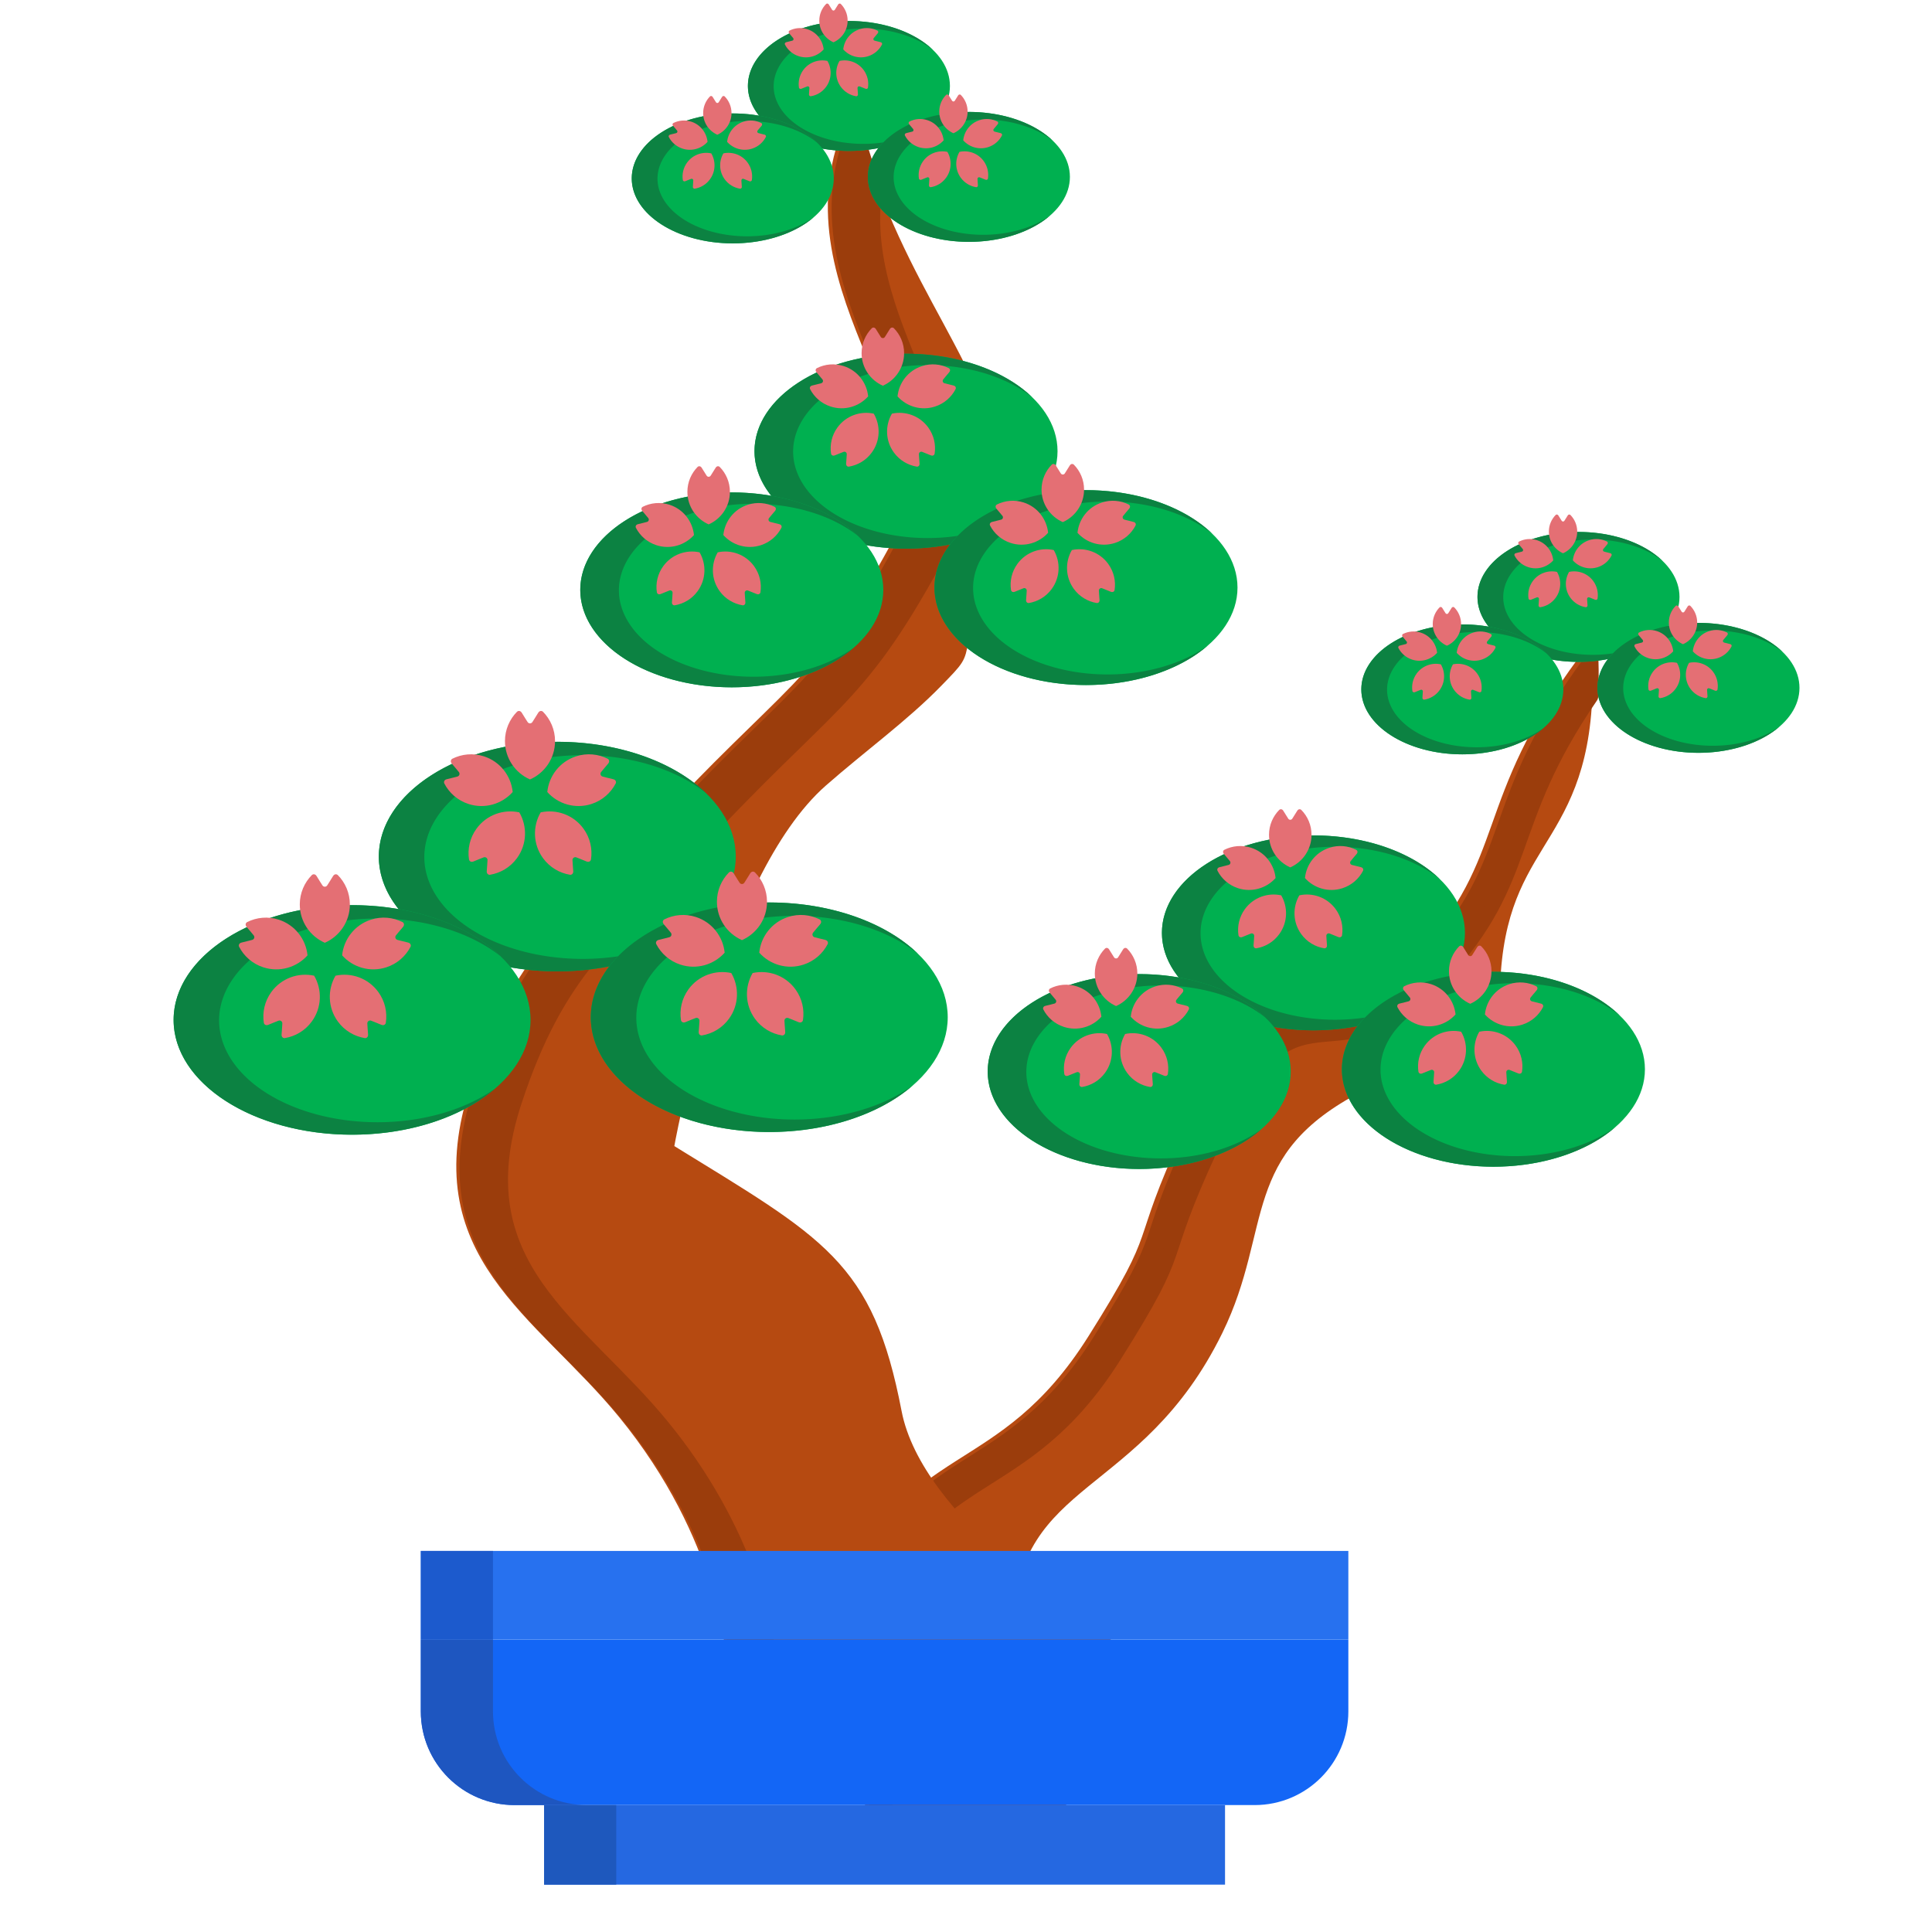 <?xml version="1.0" encoding="UTF-8" standalone="no"?>
<!-- Created with Inkscape (http://www.inkscape.org/) -->

<svg
   width="500"
   height="500"
   viewBox="0 0 132.292 132.292"
   version="1.1"
   id="svg2515"
   inkscape:version="1.1.2 (b8e25be833, 2022-02-05)"
   sodipodi:docname="bonsai02s05blooming.svg"
   inkscape:export-filename="C:\Users\Lenovo\Desktop\Coding\Media files\Bonsais\bonsai02.png"
   inkscape:export-xdpi="96"
   inkscape:export-ydpi="96"
   xmlns:inkscape="http://www.inkscape.org/namespaces/inkscape"
   xmlns:sodipodi="http://sodipodi.sourceforge.net/DTD/sodipodi-0.dtd"
   xmlns="http://www.w3.org/2000/svg"
   xmlns:svg="http://www.w3.org/2000/svg">
  <sodipodi:namedview
     id="namedview2517"
     pagecolor="#ffffff"
     bordercolor="#666666"
     borderopacity="1.0"
     inkscape:pageshadow="2"
     inkscape:pageopacity="0.0"
     inkscape:pagecheckerboard="0"
     inkscape:document-units="mm"
     showgrid="false"
     units="px"
     inkscape:zoom="1.4142136"
     inkscape:cx="202.58609"
     inkscape:cy="249.25513"
     inkscape:window-width="1920"
     inkscape:window-height="1001"
     inkscape:window-x="-9"
     inkscape:window-y="-9"
     inkscape:window-maximized="1"
     inkscape:current-layer="g51917" />
  <defs
     id="defs2512">
    <marker
       style="overflow:visible"
       id="Arrow1Sstart"
       refX="0.0"
       refY="0.0"
       orient="auto"
       inkscape:stockid="Arrow1Sstart"
       inkscape:isstock="true">
      <path
         transform="scale(0.2) translate(6,0)"
         style="fill-rule:evenodd;fill:context-stroke;stroke:context-stroke;stroke-width:1.0pt"
         d="M 0.0,0.0 L 5.0,-5.0 L -12.5,0.0 L 5.0,5.0 L 0.0,0.0 z "
         id="path24092" />
    </marker>
    <marker
       style="overflow:visible"
       id="Arrow1Mstart"
       refX="0.0"
       refY="0.0"
       orient="auto"
       inkscape:stockid="Arrow1Mstart"
       inkscape:isstock="true">
      <path
         transform="scale(0.4) translate(10,0)"
         style="fill-rule:evenodd;fill:context-stroke;stroke:context-stroke;stroke-width:1.0pt"
         d="M 0.0,0.0 L 5.0,-5.0 L -12.5,0.0 L 5.0,5.0 L 0.0,0.0 z "
         id="path24086" />
    </marker>
    <marker
       style="overflow:visible"
       id="Arrow1Lstart"
       refX="0.0"
       refY="0.0"
       orient="auto"
       inkscape:stockid="Arrow1Lstart"
       inkscape:isstock="true">
      <path
         transform="scale(0.8) translate(12.5,0)"
         style="fill-rule:evenodd;fill:context-stroke;stroke:context-stroke;stroke-width:1.0pt"
         d="M 0.0,0.0 L 5.0,-5.0 L -12.5,0.0 L 5.0,5.0 L 0.0,0.0 z "
         id="path24080" />
    </marker>
    <marker
       style="overflow:visible;"
       id="Arrow1Lend"
       refX="0.0"
       refY="0.0"
       orient="auto"
       inkscape:stockid="Arrow1Lend"
       inkscape:isstock="true">
      <path
         transform="scale(0.8) rotate(180) translate(12.5,0)"
         style="fill-rule:evenodd;fill:context-stroke;stroke:context-stroke;stroke-width:1.0pt;"
         d="M 0.0,0.0 L 5.0,-5.0 L -12.5,0.0 L 5.0,5.0 L 0.0,0.0 z "
         id="path24083" />
    </marker>
  </defs>
  <g
     inkscape:label="Double Trunk"
     inkscape:groupmode="layer"
     id="g51917"
     style="display:inline">
    <g
       id="g51833"
       transform="translate(157.391,29.86)"
       style="display:inline">
      <g
         id="g51831"
         transform="translate(-5.292)">
        <g
           id="g51823"
           transform="rotate(-13.017,48.811,639.3)">
          <path
             style="display:inline;fill:#b64a11;fill-opacity:1;stroke:#b64a11;stroke-width:1;stroke-linecap:round;stroke-linejoin:round;stroke-miterlimit:4;stroke-dasharray:none;stroke-opacity:1"
             d="m 35.87,79.809 c 0,0 -5.935,-10.285 -0.368,-17.935 6.814,-9.363 12.17,-5.093 20.636,-13.495 6.786,-6.735 3.857,-4.941 9.614,-12.344 8.902,-11.447 8.659,-1.551 18.064,-7.957 7.914,-5.391 6.163,-9.447 15.526,-17.437 -2.406,12.08 -8,9.917 -10.902,19.309 -10.998,6.256 -2.636,3.405 -10.733,5.462 -9.484,2.41 -8.368,8.047 -13.316,14.13 -7.814,9.607 -15.695,6.41 -18.541,16.264 -2.153,7.456 1.039,14.511 2.529,17.312 1.49,2.801 -12.508,-3.307 -12.508,-3.307 z"
             id="path51819"
             sodipodi:nodetypes="cssssccssssc" />
          <path
             id="path51821"
             style="display:inline;fill:#9b3d0c;fill-opacity:1;stroke:#9b3d0c;stroke-width:3.78;stroke-linecap:round;stroke-linejoin:round;stroke-miterlimit:4;stroke-dasharray:none;stroke-opacity:1"
             d="m 970.33,153.07 c -35.388,30.199 -28.773,45.531 -58.684,65.906 -35.545,24.213 -34.627,-13.19 -68.271,30.074 -21.758,27.979 -10.686,21.201 -36.336,46.656 -31.996,31.753 -52.239,15.616 -77.992,51.004 -21.041,28.913 1.389,67.785 1.389,67.785 0,0 0.54,0.232 0.686,0.295 -5.056,-10.828 -16.104,-40.35 0.76,-63.523 25.753,-35.388 45.998,-19.251 77.994,-51.004 25.65,-25.455 14.578,-18.677 36.336,-46.656 33.644,-43.264 32.727,-5.862 68.271,-30.074 28.419,-19.359 23.89,-34.176 53.719,-61.508 0.763,-2.744 1.48,-5.699 2.129,-8.955 z"
             transform="matrix(0.265,0,0,0.265,-157.391,-29.86)" />
        </g>
        <g
           id="g51829"
           transform="translate(-103.452,-31.75)">
          <path
             style="display:inline;fill:#b64a11;fill-opacity:1;stroke:#b64a11;stroke-width:1;stroke-linecap:round;stroke-linejoin:round;stroke-miterlimit:4;stroke-dasharray:none;stroke-opacity:1"
             d="m 1.543,115.205 c 0,0 -0.444,-8.093 -7.413,-16.606 -5.77,-7.049 -13.809,-10.891 -10.081,-22.221 2.988,-9.082 6.581,-11.287 11.788,-16.944 C 5.658,48.765 7.304,49.408 12.775,39.43 17.378,31.034 4.908,22.011 9.622,10.64 12.964,22.496 18.448,26.548 20.128,36.234 15.444,48.503 18.442,45.424 15.444,48.503 c -2.295,2.358 -5.141,4.406 -7.864,6.795 -7.356,6.453 -10.607,25.314 -10.607,25.314 10.538,6.504 13.686,7.919 15.624,17.99 1.467,7.621 12.857,14.782 15.456,16.602 2.599,1.819 -26.511,0 -26.511,0 z"
             id="path51825"
             sodipodi:nodetypes="cssssccsssssc" />
          <path
             id="path51827"
             style="display:inline;fill:#9b3d0c;fill-opacity:1;stroke:#9b3d0c;stroke-width:3.78;stroke-linecap:round;stroke-linejoin:round;stroke-miterlimit:4;stroke-dasharray:none;stroke-opacity:1"
             d="m 631.229,153.07 c -17.817,42.975 29.314,77.078 11.916,108.812 -20.675,37.712 -26.894,35.282 -64.014,75.604 -19.681,21.379 -33.26,29.713 -44.555,64.039 -14.09,42.819 16.293,57.343 38.102,83.984 26.34,32.177 28.018,62.766 28.018,62.766 0,0 3.632,0.214 8.514,0.492 -0.946,-7.6 -5.655,-33.432 -27.779,-60.459 -21.809,-26.642 -52.191,-41.165 -38.102,-83.984 11.295,-34.326 24.873,-42.66 44.555,-64.039 37.119,-40.322 43.341,-37.891 64.016,-75.604 15.605,-28.465 -20.698,-58.837 -15.488,-95.807 -1.828,-4.861 -3.571,-10.09 -5.182,-15.805 z"
             transform="matrix(0.265,0,0,0.265,-157.391,-29.86)" />
        </g>
      </g>
    </g>
    <g
       id="g5912"
       transform="translate(-7.342,-87.238)"
       style="display:inline">
      <path
         d="m 36.158,199.498 v 4.928 c 0,3.542 2.873,6.413 6.415,6.413 h 50.681 c 3.543,0 6.415,-2.872 6.415,-6.413 v -4.928 H 36.158"
         style="display:inline;fill:#1366f6;fill-opacity:1;fill-rule:nonzero;stroke:none;stroke-width:0.035"
         id="path378-0" />
      <path
         d="M 36.158,193.437 H 99.669 v 6.061 H 36.158 v -6.061"
         style="display:inline;fill:#2771ef;fill-opacity:1;fill-rule:nonzero;stroke:none;stroke-width:0.035"
         id="path380-6" />
      <path
         d="m 44.598,210.84 h 46.627 v 5.447 h -46.627 v -5.447"
         style="display:inline;fill:#2568e1;fill-opacity:1;fill-rule:nonzero;stroke:none;stroke-width:0.035"
         id="path384-4" />
      <path
         d="m 41.098,204.426 v -4.928 h -4.941 v 4.928 c 0,3.542 2.873,6.413 6.415,6.413 h 4.941 c -3.542,0 -6.415,-2.872 -6.415,-6.413"
         style="display:inline;fill:#1e56c0;fill-opacity:1;fill-rule:nonzero;stroke:none;stroke-width:0.035"
         id="path398-9" />
      <path
         d="m 36.158,193.437 h 4.941 v 6.061 h -4.941 v -6.061"
         style="display:inline;fill:#1c5acd;fill-opacity:1;fill-rule:nonzero;stroke:none;stroke-width:0.035"
         id="path400-0" />
      <path
         d="m 44.598,210.84 h 4.941 v 5.447 h -4.941 v -5.447"
         style="display:inline;fill:#1e58bd;fill-opacity:1;fill-rule:nonzero;stroke:none;stroke-width:0.035"
         id="path402-9" />
    </g>
    <g
       id="g7065-76-3-0-8"
       style="display:inline"
       transform="matrix(0.566,0,0,0.566,20.858,-22.221)">
      <g
         id="g41434-1-06-0-3-0"
         transform="matrix(1.222,0,0,1.222,-9.012,18.495)"
         style="display:inline">
        <ellipse
           class="cls-1"
           cx="61.261"
           cy="25.502"
           rx="10"
           ry="6.431"
           id="ellipse41422-8-26-4-7-8"
           style="display:inline;fill:#00b050;fill-opacity:1;stroke-width:0.736" />
        <path
           id="path41424-5-6-4-0-9"
           style="display:inline;fill:#0c8242;fill-opacity:1;stroke-width:0.736"
           class="cls-1"
           d="m 61.261,19.071 a 10,6.431 0 0 0 -10,6.431 10,6.431 0 0 0 10,6.431 10,6.431 0 0 0 8.028,-2.597 8.875,5.708 0 0 1 -6.605,1.899 8.875,5.708 0 0 1 -8.874,-5.708 8.875,5.708 0 0 1 8.874,-5.708 8.875,5.708 0 0 1 6.91,2.126 10,6.431 0 0 0 -8.332,-2.875 z" />
        <ellipse
           class="cls-1"
           cx="73.139"
           cy="34.505"
           rx="10"
           ry="6.431"
           id="ellipse41426-9-4-6-8-4"
           style="display:inline;fill:#00b050;fill-opacity:1;stroke-width:0.736" />
        <path
           id="path41428-6-4-2-4-6"
           style="display:inline;fill:#0b8241;fill-opacity:1;stroke-width:0.736"
           class="cls-1"
           d="m 73.139,28.074 a 10,6.431 0 0 0 -10,6.431 10,6.431 0 0 0 10,6.431 10,6.431 0 0 0 8.028,-2.597 8.875,5.708 0 0 1 -6.605,1.899 8.875,5.708 0 0 1 -8.874,-5.708 8.875,5.708 0 0 1 8.874,-5.708 8.875,5.708 0 0 1 6.91,2.126 10,6.431 0 0 0 -8.332,-2.875 z" />
        <ellipse
           class="cls-1"
           cx="49.762"
           cy="34.655"
           rx="10"
           ry="6.431"
           id="ellipse41430-3-28-7-0-2"
           style="display:inline;fill:#00b050;fill-opacity:1;stroke-width:0.736" />
        <path
           id="path41432-6-4-1-8-7"
           style="display:inline;fill:#0c8242;fill-opacity:1;stroke-width:0.736"
           class="cls-1"
           d="m 49.762,28.224 a 10,6.431 0 0 0 -10,6.431 10,6.431 0 0 0 10,6.431 10,6.431 0 0 0 8.028,-2.597 8.875,5.708 0 0 1 -6.605,1.899 8.875,5.708 0 0 1 -8.874,-5.708 8.875,5.708 0 0 1 8.874,-5.708 8.875,5.708 0 0 1 6.91,2.126 10,6.431 0 0 0 -8.332,-2.875 z" />
      </g>
      <g
         id="g8733-3-8-8-8-30-2-9-1"
         transform="matrix(0.023,0,0,0.023,72.606,50.41)"
         style="display:inline;fill:#e46f74;fill-opacity:1">
        <path
           class="st0"
           d="m 330.555,101.873 c 0,-34.164 -13.767,-65.108 -36.047,-87.622 -2.432,-2.465 -9.63,-4.349 -14.212,3.466 -4.589,7.808 -17.205,27.431 -17.205,27.431 -1.534,2.438 -4.219,3.918 -7.089,3.918 -2.883,0 -5.555,-1.48 -7.089,-3.918 0,0 -12.623,-19.623 -17.205,-27.431 -4.582,-7.815 -11.781,-5.931 -14.219,-3.466 -22.274,22.514 -36.04,53.458 -36.04,87.622 0,51.02 30.663,94.847 74.553,114.142 43.89,-19.295 74.553,-63.123 74.553,-114.142 z"
           id="path8723-8-6-51-3-96-7-5-4"
           style="fill:#e46f74;fill-opacity:1" />
        <path
           class="st0"
           d="m 204.51,253.425 c -4.78,-47.705 -36.998,-90.409 -85.518,-106.176 -32.492,-10.554 -66.177,-7.027 -94.47,7.205 -3.096,1.555 -7.117,7.822 -1.096,14.589 6.007,6.774 20.766,24.842 20.766,24.842 1.849,2.212 2.432,5.22 1.542,7.952 -0.891,2.74 -3.13,4.829 -5.918,5.528 0,0 -22.562,5.945 -31.404,7.89 -8.849,1.945 -9.281,9.37 -7.692,12.445 14.527,28.144 39.698,50.801 72.197,61.362 48.519,15.766 99.683,0.15 131.593,-35.637 z"
           id="path8725-5-6-3-4-6-9-2-5"
           style="fill:#e46f74;fill-opacity:1" />
        <path
           class="st0"
           d="M 96.772,362.484 C 76.69,390.127 69.636,423.25 74.43,454.558 c 0.527,3.424 5.233,9.178 13.527,5.554 8.308,-3.63 30.054,-12.088 30.054,-12.088 2.672,-1.062 5.698,-0.692 8.041,1 2.329,1.692 3.623,4.466 3.418,7.335 0,0 -1.308,23.294 -2.199,32.315 -0.883,9.006 6.048,11.712 9.466,11.15 31.252,-5.116 60.581,-22.054 80.662,-49.704 29.993,-41.266 30.944,-94.758 6.781,-136.155 -46.848,-10.192 -97.422,7.239 -127.408,48.519 z"
           id="path8727-3-5-0-26-44-5-9-5"
           style="fill:#e46f74;fill-opacity:1" />
        <path
           class="st0"
           d="m 287.824,313.964 c -24.165,41.397 -23.212,94.888 6.78,136.155 20.082,27.65 49.41,44.588 80.663,49.704 3.418,0.562 10.349,-2.144 9.466,-11.15 -0.89,-9.021 -2.205,-32.315 -2.205,-32.315 -0.198,-2.869 1.102,-5.643 3.431,-7.335 2.322,-1.692 5.363,-2.062 8.034,-1 0,0 21.746,8.458 30.047,12.088 8.294,3.623 13.007,-2.13 13.534,-5.554 4.787,-31.308 -2.254,-64.43 -22.342,-92.074 -29.986,-41.279 -80.56,-58.717 -127.408,-48.519 z"
           id="path8729-3-8-1-7-3-3-7-7"
           style="fill:#e46f74;fill-opacity:1" />
        <path
           class="st0"
           d="m 503.6,215.254 c -8.849,-1.945 -31.41,-7.89 -31.41,-7.89 -2.795,-0.706 -5.027,-2.788 -5.918,-5.528 -0.89,-2.732 -0.308,-5.74 1.534,-7.952 0,0 14.76,-18.068 20.78,-24.842 6.014,-6.766 1.993,-13.034 -1.096,-14.589 -28.301,-14.232 -61.978,-17.76 -94.485,-7.205 -48.519,15.767 -80.731,58.472 -85.512,106.176 31.91,35.787 83.067,51.403 131.593,35.636 32.492,-10.561 57.67,-33.218 72.191,-61.362 1.59,-3.074 1.172,-10.499 -7.677,-12.444 z"
           id="path8731-7-2-49-14-71-3-8-9"
           style="fill:#e46f74;fill-opacity:1" />
      </g>
      <g
         id="g8733-3-8-8-8-0-05-8-7-0"
         transform="matrix(0.023,0,0,0.023,58.092,39.409)"
         style="display:inline;fill:#e46f74;fill-opacity:1">
        <path
           class="st0"
           d="m 330.555,101.873 c 0,-34.164 -13.767,-65.108 -36.047,-87.622 -2.432,-2.465 -9.63,-4.349 -14.212,3.466 -4.589,7.808 -17.205,27.431 -17.205,27.431 -1.534,2.438 -4.219,3.918 -7.089,3.918 -2.883,0 -5.555,-1.48 -7.089,-3.918 0,0 -12.623,-19.623 -17.205,-27.431 -4.582,-7.815 -11.781,-5.931 -14.219,-3.466 -22.274,22.514 -36.04,53.458 -36.04,87.622 0,51.02 30.663,94.847 74.553,114.142 43.89,-19.295 74.553,-63.123 74.553,-114.142 z"
           id="path8723-8-6-51-3-5-7-0-8-2"
           style="fill:#e46f74;fill-opacity:1" />
        <path
           class="st0"
           d="m 204.51,253.425 c -4.78,-47.705 -36.998,-90.409 -85.518,-106.176 -32.492,-10.554 -66.177,-7.027 -94.47,7.205 -3.096,1.555 -7.117,7.822 -1.096,14.589 6.007,6.774 20.766,24.842 20.766,24.842 1.849,2.212 2.432,5.22 1.542,7.952 -0.891,2.74 -3.13,4.829 -5.918,5.528 0,0 -22.562,5.945 -31.404,7.89 -8.849,1.945 -9.281,9.37 -7.692,12.445 14.527,28.144 39.698,50.801 72.197,61.362 48.519,15.766 99.683,0.15 131.593,-35.637 z"
           id="path8725-5-6-3-4-3-4-4-1-7"
           style="fill:#e46f74;fill-opacity:1" />
        <path
           class="st0"
           d="M 96.772,362.484 C 76.69,390.127 69.636,423.25 74.43,454.558 c 0.527,3.424 5.233,9.178 13.527,5.554 8.308,-3.63 30.054,-12.088 30.054,-12.088 2.672,-1.062 5.698,-0.692 8.041,1 2.329,1.692 3.623,4.466 3.418,7.335 0,0 -1.308,23.294 -2.199,32.315 -0.883,9.006 6.048,11.712 9.466,11.15 31.252,-5.116 60.581,-22.054 80.662,-49.704 29.993,-41.266 30.944,-94.758 6.781,-136.155 -46.848,-10.192 -97.422,7.239 -127.408,48.519 z"
           id="path8727-3-5-0-26-4-2-3-3-3"
           style="fill:#e46f74;fill-opacity:1" />
        <path
           class="st0"
           d="m 287.824,313.964 c -24.165,41.397 -23.212,94.888 6.78,136.155 20.082,27.65 49.41,44.588 80.663,49.704 3.418,0.562 10.349,-2.144 9.466,-11.15 -0.89,-9.021 -2.205,-32.315 -2.205,-32.315 -0.198,-2.869 1.102,-5.643 3.431,-7.335 2.322,-1.692 5.363,-2.062 8.034,-1 0,0 21.746,8.458 30.047,12.088 8.294,3.623 13.007,-2.13 13.534,-5.554 4.787,-31.308 -2.254,-64.43 -22.342,-92.074 -29.986,-41.279 -80.56,-58.717 -127.408,-48.519 z"
           id="path8729-3-8-1-7-5-6-9-3-5"
           style="fill:#e46f74;fill-opacity:1" />
        <path
           class="st0"
           d="m 503.6,215.254 c -8.849,-1.945 -31.41,-7.89 -31.41,-7.89 -2.795,-0.706 -5.027,-2.788 -5.918,-5.528 -0.89,-2.732 -0.308,-5.74 1.534,-7.952 0,0 14.76,-18.068 20.78,-24.842 6.014,-6.766 1.993,-13.034 -1.096,-14.589 -28.301,-14.232 -61.978,-17.76 -94.485,-7.205 -48.519,15.767 -80.731,58.472 -85.512,106.176 31.91,35.787 83.067,51.403 131.593,35.636 32.492,-10.561 57.67,-33.218 72.191,-61.362 1.59,-3.074 1.172,-10.499 -7.677,-12.444 z"
           id="path8731-7-2-49-14-8-3-8-8-1"
           style="fill:#e46f74;fill-opacity:1" />
      </g>
      <g
         id="g8733-3-8-8-8-3-8-4-4-1"
         transform="matrix(0.023,0,0,0.023,44.043,50.593)"
         style="display:inline;fill:#e46f74;fill-opacity:1">
        <path
           class="st0"
           d="m 330.555,101.873 c 0,-34.164 -13.767,-65.108 -36.047,-87.622 -2.432,-2.465 -9.63,-4.349 -14.212,3.466 -4.589,7.808 -17.205,27.431 -17.205,27.431 -1.534,2.438 -4.219,3.918 -7.089,3.918 -2.883,0 -5.555,-1.48 -7.089,-3.918 0,0 -12.623,-19.623 -17.205,-27.431 -4.582,-7.815 -11.781,-5.931 -14.219,-3.466 -22.274,22.514 -36.04,53.458 -36.04,87.622 0,51.02 30.663,94.847 74.553,114.142 43.89,-19.295 74.553,-63.123 74.553,-114.142 z"
           id="path8723-8-6-51-3-7-4-3-9-0"
           style="fill:#e46f74;fill-opacity:1" />
        <path
           class="st0"
           d="m 204.51,253.425 c -4.78,-47.705 -36.998,-90.409 -85.518,-106.176 -32.492,-10.554 -66.177,-7.027 -94.47,7.205 -3.096,1.555 -7.117,7.822 -1.096,14.589 6.007,6.774 20.766,24.842 20.766,24.842 1.849,2.212 2.432,5.22 1.542,7.952 -0.891,2.74 -3.13,4.829 -5.918,5.528 0,0 -22.562,5.945 -31.404,7.89 -8.849,1.945 -9.281,9.37 -7.692,12.445 14.527,28.144 39.698,50.801 72.197,61.362 48.519,15.766 99.683,0.15 131.593,-35.637 z"
           id="path8725-5-6-3-4-1-8-9-6-6"
           style="fill:#e46f74;fill-opacity:1" />
        <path
           class="st0"
           d="M 96.772,362.484 C 76.69,390.127 69.636,423.25 74.43,454.558 c 0.527,3.424 5.233,9.178 13.527,5.554 8.308,-3.63 30.054,-12.088 30.054,-12.088 2.672,-1.062 5.698,-0.692 8.041,1 2.329,1.692 3.623,4.466 3.418,7.335 0,0 -1.308,23.294 -2.199,32.315 -0.883,9.006 6.048,11.712 9.466,11.15 31.252,-5.116 60.581,-22.054 80.662,-49.704 29.993,-41.266 30.944,-94.758 6.781,-136.155 -46.848,-10.192 -97.422,7.239 -127.408,48.519 z"
           id="path8727-3-5-0-26-2-54-9-2-8"
           style="fill:#e46f74;fill-opacity:1" />
        <path
           class="st0"
           d="m 287.824,313.964 c -24.165,41.397 -23.212,94.888 6.78,136.155 20.082,27.65 49.41,44.588 80.663,49.704 3.418,0.562 10.349,-2.144 9.466,-11.15 -0.89,-9.021 -2.205,-32.315 -2.205,-32.315 -0.198,-2.869 1.102,-5.643 3.431,-7.335 2.322,-1.692 5.363,-2.062 8.034,-1 0,0 21.746,8.458 30.047,12.088 8.294,3.623 13.007,-2.13 13.534,-5.554 4.787,-31.308 -2.254,-64.43 -22.342,-92.074 -29.986,-41.279 -80.56,-58.717 -127.408,-48.519 z"
           id="path8729-3-8-1-7-0-1-8-3-5"
           style="fill:#e46f74;fill-opacity:1" />
        <path
           class="st0"
           d="m 503.6,215.254 c -8.849,-1.945 -31.41,-7.89 -31.41,-7.89 -2.795,-0.706 -5.027,-2.788 -5.918,-5.528 -0.89,-2.732 -0.308,-5.74 1.534,-7.952 0,0 14.76,-18.068 20.78,-24.842 6.014,-6.766 1.993,-13.034 -1.096,-14.589 -28.301,-14.232 -61.978,-17.76 -94.485,-7.205 -48.519,15.767 -80.731,58.472 -85.512,106.176 31.91,35.787 83.067,51.403 131.593,35.636 32.492,-10.561 57.67,-33.218 72.191,-61.362 1.59,-3.074 1.172,-10.499 -7.677,-12.444 z"
           id="path8731-7-2-49-14-0-1-5-0-4"
           style="fill:#e46f74;fill-opacity:1" />
      </g>
    </g>
    <g
       id="g7065-76-3-0-8-1"
       style="display:inline"
       transform="matrix(0.566,0,0,0.566,70.815,12.767)">
      <g
         id="g41434-1-06-0-3-0-1"
         transform="matrix(1.222,0,0,1.222,-9.012,18.495)"
         style="display:inline">
        <ellipse
           class="cls-1"
           cx="61.261"
           cy="25.502"
           rx="10"
           ry="6.431"
           id="ellipse41422-8-26-4-7-8-1"
           style="display:inline;fill:#00b050;fill-opacity:1;stroke-width:0.736" />
        <path
           id="path41424-5-6-4-0-9-2"
           style="display:inline;fill:#0c8242;fill-opacity:1;stroke-width:0.736"
           class="cls-1"
           d="m 61.261,19.071 a 10,6.431 0 0 0 -10,6.431 10,6.431 0 0 0 10,6.431 10,6.431 0 0 0 8.028,-2.597 8.875,5.708 0 0 1 -6.605,1.899 8.875,5.708 0 0 1 -8.874,-5.708 8.875,5.708 0 0 1 8.874,-5.708 8.875,5.708 0 0 1 6.91,2.126 10,6.431 0 0 0 -8.332,-2.875 z" />
        <ellipse
           class="cls-1"
           cx="73.139"
           cy="34.505"
           rx="10"
           ry="6.431"
           id="ellipse41426-9-4-6-8-4-5"
           style="display:inline;fill:#00b050;fill-opacity:1;stroke-width:0.736" />
        <path
           id="path41428-6-4-2-4-6-6"
           style="display:inline;fill:#0b8241;fill-opacity:1;stroke-width:0.736"
           class="cls-1"
           d="m 73.139,28.074 a 10,6.431 0 0 0 -10,6.431 10,6.431 0 0 0 10,6.431 10,6.431 0 0 0 8.028,-2.597 8.875,5.708 0 0 1 -6.605,1.899 8.875,5.708 0 0 1 -8.874,-5.708 8.875,5.708 0 0 1 8.874,-5.708 8.875,5.708 0 0 1 6.91,2.126 10,6.431 0 0 0 -8.332,-2.875 z" />
        <ellipse
           class="cls-1"
           cx="49.762"
           cy="34.655"
           rx="10"
           ry="6.431"
           id="ellipse41430-3-28-7-0-2-0"
           style="display:inline;fill:#00b050;fill-opacity:1;stroke-width:0.736" />
        <path
           id="path41432-6-4-1-8-7-5"
           style="display:inline;fill:#0c8242;fill-opacity:1;stroke-width:0.736"
           class="cls-1"
           d="m 49.762,28.224 a 10,6.431 0 0 0 -10,6.431 10,6.431 0 0 0 10,6.431 10,6.431 0 0 0 8.028,-2.597 8.875,5.708 0 0 1 -6.605,1.899 8.875,5.708 0 0 1 -8.874,-5.708 8.875,5.708 0 0 1 8.874,-5.708 8.875,5.708 0 0 1 6.91,2.126 10,6.431 0 0 0 -8.332,-2.875 z" />
      </g>
      <g
         id="g8733-3-8-8-8-30-2-9-1-8"
         transform="matrix(0.023,0,0,0.023,72.606,50.41)"
         style="display:inline;fill:#e46f74;fill-opacity:1">
        <path
           class="st0"
           d="m 330.555,101.873 c 0,-34.164 -13.767,-65.108 -36.047,-87.622 -2.432,-2.465 -9.63,-4.349 -14.212,3.466 -4.589,7.808 -17.205,27.431 -17.205,27.431 -1.534,2.438 -4.219,3.918 -7.089,3.918 -2.883,0 -5.555,-1.48 -7.089,-3.918 0,0 -12.623,-19.623 -17.205,-27.431 -4.582,-7.815 -11.781,-5.931 -14.219,-3.466 -22.274,22.514 -36.04,53.458 -36.04,87.622 0,51.02 30.663,94.847 74.553,114.142 43.89,-19.295 74.553,-63.123 74.553,-114.142 z"
           id="path8723-8-6-51-3-96-7-5-4-4"
           style="fill:#e46f74;fill-opacity:1" />
        <path
           class="st0"
           d="m 204.51,253.425 c -4.78,-47.705 -36.998,-90.409 -85.518,-106.176 -32.492,-10.554 -66.177,-7.027 -94.47,7.205 -3.096,1.555 -7.117,7.822 -1.096,14.589 6.007,6.774 20.766,24.842 20.766,24.842 1.849,2.212 2.432,5.22 1.542,7.952 -0.891,2.74 -3.13,4.829 -5.918,5.528 0,0 -22.562,5.945 -31.404,7.89 -8.849,1.945 -9.281,9.37 -7.692,12.445 14.527,28.144 39.698,50.801 72.197,61.362 48.519,15.766 99.683,0.15 131.593,-35.637 z"
           id="path8725-5-6-3-4-6-9-2-5-4"
           style="fill:#e46f74;fill-opacity:1" />
        <path
           class="st0"
           d="M 96.772,362.484 C 76.69,390.127 69.636,423.25 74.43,454.558 c 0.527,3.424 5.233,9.178 13.527,5.554 8.308,-3.63 30.054,-12.088 30.054,-12.088 2.672,-1.062 5.698,-0.692 8.041,1 2.329,1.692 3.623,4.466 3.418,7.335 0,0 -1.308,23.294 -2.199,32.315 -0.883,9.006 6.048,11.712 9.466,11.15 31.252,-5.116 60.581,-22.054 80.662,-49.704 29.993,-41.266 30.944,-94.758 6.781,-136.155 -46.848,-10.192 -97.422,7.239 -127.408,48.519 z"
           id="path8727-3-5-0-26-44-5-9-5-6"
           style="fill:#e46f74;fill-opacity:1" />
        <path
           class="st0"
           d="m 287.824,313.964 c -24.165,41.397 -23.212,94.888 6.78,136.155 20.082,27.65 49.41,44.588 80.663,49.704 3.418,0.562 10.349,-2.144 9.466,-11.15 -0.89,-9.021 -2.205,-32.315 -2.205,-32.315 -0.198,-2.869 1.102,-5.643 3.431,-7.335 2.322,-1.692 5.363,-2.062 8.034,-1 0,0 21.746,8.458 30.047,12.088 8.294,3.623 13.007,-2.13 13.534,-5.554 4.787,-31.308 -2.254,-64.43 -22.342,-92.074 -29.986,-41.279 -80.56,-58.717 -127.408,-48.519 z"
           id="path8729-3-8-1-7-3-3-7-7-1"
           style="fill:#e46f74;fill-opacity:1" />
        <path
           class="st0"
           d="m 503.6,215.254 c -8.849,-1.945 -31.41,-7.89 -31.41,-7.89 -2.795,-0.706 -5.027,-2.788 -5.918,-5.528 -0.89,-2.732 -0.308,-5.74 1.534,-7.952 0,0 14.76,-18.068 20.78,-24.842 6.014,-6.766 1.993,-13.034 -1.096,-14.589 -28.301,-14.232 -61.978,-17.76 -94.485,-7.205 -48.519,15.767 -80.731,58.472 -85.512,106.176 31.91,35.787 83.067,51.403 131.593,35.636 32.492,-10.561 57.67,-33.218 72.191,-61.362 1.59,-3.074 1.172,-10.499 -7.677,-12.444 z"
           id="path8731-7-2-49-14-71-3-8-9-6"
           style="fill:#e46f74;fill-opacity:1" />
      </g>
      <g
         id="g8733-3-8-8-8-0-05-8-7-0-7"
         transform="matrix(0.023,0,0,0.023,58.092,39.409)"
         style="display:inline;fill:#e46f74;fill-opacity:1">
        <path
           class="st0"
           d="m 330.555,101.873 c 0,-34.164 -13.767,-65.108 -36.047,-87.622 -2.432,-2.465 -9.63,-4.349 -14.212,3.466 -4.589,7.808 -17.205,27.431 -17.205,27.431 -1.534,2.438 -4.219,3.918 -7.089,3.918 -2.883,0 -5.555,-1.48 -7.089,-3.918 0,0 -12.623,-19.623 -17.205,-27.431 -4.582,-7.815 -11.781,-5.931 -14.219,-3.466 -22.274,22.514 -36.04,53.458 -36.04,87.622 0,51.02 30.663,94.847 74.553,114.142 43.89,-19.295 74.553,-63.123 74.553,-114.142 z"
           id="path8723-8-6-51-3-5-7-0-8-2-5"
           style="fill:#e46f74;fill-opacity:1" />
        <path
           class="st0"
           d="m 204.51,253.425 c -4.78,-47.705 -36.998,-90.409 -85.518,-106.176 -32.492,-10.554 -66.177,-7.027 -94.47,7.205 -3.096,1.555 -7.117,7.822 -1.096,14.589 6.007,6.774 20.766,24.842 20.766,24.842 1.849,2.212 2.432,5.22 1.542,7.952 -0.891,2.74 -3.13,4.829 -5.918,5.528 0,0 -22.562,5.945 -31.404,7.89 -8.849,1.945 -9.281,9.37 -7.692,12.445 14.527,28.144 39.698,50.801 72.197,61.362 48.519,15.766 99.683,0.15 131.593,-35.637 z"
           id="path8725-5-6-3-4-3-4-4-1-7-9"
           style="fill:#e46f74;fill-opacity:1" />
        <path
           class="st0"
           d="M 96.772,362.484 C 76.69,390.127 69.636,423.25 74.43,454.558 c 0.527,3.424 5.233,9.178 13.527,5.554 8.308,-3.63 30.054,-12.088 30.054,-12.088 2.672,-1.062 5.698,-0.692 8.041,1 2.329,1.692 3.623,4.466 3.418,7.335 0,0 -1.308,23.294 -2.199,32.315 -0.883,9.006 6.048,11.712 9.466,11.15 31.252,-5.116 60.581,-22.054 80.662,-49.704 29.993,-41.266 30.944,-94.758 6.781,-136.155 -46.848,-10.192 -97.422,7.239 -127.408,48.519 z"
           id="path8727-3-5-0-26-4-2-3-3-3-5"
           style="fill:#e46f74;fill-opacity:1" />
        <path
           class="st0"
           d="m 287.824,313.964 c -24.165,41.397 -23.212,94.888 6.78,136.155 20.082,27.65 49.41,44.588 80.663,49.704 3.418,0.562 10.349,-2.144 9.466,-11.15 -0.89,-9.021 -2.205,-32.315 -2.205,-32.315 -0.198,-2.869 1.102,-5.643 3.431,-7.335 2.322,-1.692 5.363,-2.062 8.034,-1 0,0 21.746,8.458 30.047,12.088 8.294,3.623 13.007,-2.13 13.534,-5.554 4.787,-31.308 -2.254,-64.43 -22.342,-92.074 -29.986,-41.279 -80.56,-58.717 -127.408,-48.519 z"
           id="path8729-3-8-1-7-5-6-9-3-5-5"
           style="fill:#e46f74;fill-opacity:1" />
        <path
           class="st0"
           d="m 503.6,215.254 c -8.849,-1.945 -31.41,-7.89 -31.41,-7.89 -2.795,-0.706 -5.027,-2.788 -5.918,-5.528 -0.89,-2.732 -0.308,-5.74 1.534,-7.952 0,0 14.76,-18.068 20.78,-24.842 6.014,-6.766 1.993,-13.034 -1.096,-14.589 -28.301,-14.232 -61.978,-17.76 -94.485,-7.205 -48.519,15.767 -80.731,58.472 -85.512,106.176 31.91,35.787 83.067,51.403 131.593,35.636 32.492,-10.561 57.67,-33.218 72.191,-61.362 1.59,-3.074 1.172,-10.499 -7.677,-12.444 z"
           id="path8731-7-2-49-14-8-3-8-8-1-4"
           style="fill:#e46f74;fill-opacity:1" />
      </g>
      <g
         id="g8733-3-8-8-8-3-8-4-4-1-8"
         transform="matrix(0.023,0,0,0.023,44.043,50.593)"
         style="display:inline;fill:#e46f74;fill-opacity:1">
        <path
           class="st0"
           d="m 330.555,101.873 c 0,-34.164 -13.767,-65.108 -36.047,-87.622 -2.432,-2.465 -9.63,-4.349 -14.212,3.466 -4.589,7.808 -17.205,27.431 -17.205,27.431 -1.534,2.438 -4.219,3.918 -7.089,3.918 -2.883,0 -5.555,-1.48 -7.089,-3.918 0,0 -12.623,-19.623 -17.205,-27.431 -4.582,-7.815 -11.781,-5.931 -14.219,-3.466 -22.274,22.514 -36.04,53.458 -36.04,87.622 0,51.02 30.663,94.847 74.553,114.142 43.89,-19.295 74.553,-63.123 74.553,-114.142 z"
           id="path8723-8-6-51-3-7-4-3-9-0-3"
           style="fill:#e46f74;fill-opacity:1" />
        <path
           class="st0"
           d="m 204.51,253.425 c -4.78,-47.705 -36.998,-90.409 -85.518,-106.176 -32.492,-10.554 -66.177,-7.027 -94.47,7.205 -3.096,1.555 -7.117,7.822 -1.096,14.589 6.007,6.774 20.766,24.842 20.766,24.842 1.849,2.212 2.432,5.22 1.542,7.952 -0.891,2.74 -3.13,4.829 -5.918,5.528 0,0 -22.562,5.945 -31.404,7.89 -8.849,1.945 -9.281,9.37 -7.692,12.445 14.527,28.144 39.698,50.801 72.197,61.362 48.519,15.766 99.683,0.15 131.593,-35.637 z"
           id="path8725-5-6-3-4-1-8-9-6-6-5"
           style="fill:#e46f74;fill-opacity:1" />
        <path
           class="st0"
           d="M 96.772,362.484 C 76.69,390.127 69.636,423.25 74.43,454.558 c 0.527,3.424 5.233,9.178 13.527,5.554 8.308,-3.63 30.054,-12.088 30.054,-12.088 2.672,-1.062 5.698,-0.692 8.041,1 2.329,1.692 3.623,4.466 3.418,7.335 0,0 -1.308,23.294 -2.199,32.315 -0.883,9.006 6.048,11.712 9.466,11.15 31.252,-5.116 60.581,-22.054 80.662,-49.704 29.993,-41.266 30.944,-94.758 6.781,-136.155 -46.848,-10.192 -97.422,7.239 -127.408,48.519 z"
           id="path8727-3-5-0-26-2-54-9-2-8-6"
           style="fill:#e46f74;fill-opacity:1" />
        <path
           class="st0"
           d="m 287.824,313.964 c -24.165,41.397 -23.212,94.888 6.78,136.155 20.082,27.65 49.41,44.588 80.663,49.704 3.418,0.562 10.349,-2.144 9.466,-11.15 -0.89,-9.021 -2.205,-32.315 -2.205,-32.315 -0.198,-2.869 1.102,-5.643 3.431,-7.335 2.322,-1.692 5.363,-2.062 8.034,-1 0,0 21.746,8.458 30.047,12.088 8.294,3.623 13.007,-2.13 13.534,-5.554 4.787,-31.308 -2.254,-64.43 -22.342,-92.074 -29.986,-41.279 -80.56,-58.717 -127.408,-48.519 z"
           id="path8729-3-8-1-7-0-1-8-3-5-9"
           style="fill:#e46f74;fill-opacity:1" />
        <path
           class="st0"
           d="m 503.6,215.254 c -8.849,-1.945 -31.41,-7.89 -31.41,-7.89 -2.795,-0.706 -5.027,-2.788 -5.918,-5.528 -0.89,-2.732 -0.308,-5.74 1.534,-7.952 0,0 14.76,-18.068 20.78,-24.842 6.014,-6.766 1.993,-13.034 -1.096,-14.589 -28.301,-14.232 -61.978,-17.76 -94.485,-7.205 -48.519,15.767 -80.731,58.472 -85.512,106.176 31.91,35.787 83.067,51.403 131.593,35.636 32.492,-10.561 57.67,-33.218 72.191,-61.362 1.59,-3.074 1.172,-10.499 -7.677,-12.444 z"
           id="path8731-7-2-49-14-0-1-5-0-4-4"
           style="fill:#e46f74;fill-opacity:1" />
      </g>
    </g>
    <g
       id="g7065-76"
       style="display:inline"
       transform="translate(-27.689,8.995)">
      <g
         id="g41434-1-06"
         transform="matrix(1.222,0,0,1.222,-9.012,18.495)"
         style="display:inline">
        <ellipse
           class="cls-1"
           cx="61.261"
           cy="25.502"
           rx="10"
           ry="6.431"
           id="ellipse41422-8-26"
           style="display:inline;fill:#00b050;fill-opacity:1;stroke-width:0.736" />
        <path
           id="path41424-5-6"
           style="display:inline;fill:#0c8242;fill-opacity:1;stroke-width:0.736"
           class="cls-1"
           d="m 61.261,19.071 a 10,6.431 0 0 0 -10,6.431 10,6.431 0 0 0 10,6.431 10,6.431 0 0 0 8.028,-2.597 8.875,5.708 0 0 1 -6.605,1.899 8.875,5.708 0 0 1 -8.874,-5.708 8.875,5.708 0 0 1 8.874,-5.708 8.875,5.708 0 0 1 6.91,2.126 10,6.431 0 0 0 -8.332,-2.875 z" />
        <ellipse
           class="cls-1"
           cx="73.139"
           cy="34.505"
           rx="10"
           ry="6.431"
           id="ellipse41426-9-4"
           style="display:inline;fill:#00b050;fill-opacity:1;stroke-width:0.736" />
        <path
           id="path41428-6-4"
           style="display:inline;fill:#0b8241;fill-opacity:1;stroke-width:0.736"
           class="cls-1"
           d="m 73.139,28.074 a 10,6.431 0 0 0 -10,6.431 10,6.431 0 0 0 10,6.431 10,6.431 0 0 0 8.028,-2.597 8.875,5.708 0 0 1 -6.605,1.899 8.875,5.708 0 0 1 -8.874,-5.708 8.875,5.708 0 0 1 8.874,-5.708 8.875,5.708 0 0 1 6.91,2.126 10,6.431 0 0 0 -8.332,-2.875 z" />
        <ellipse
           class="cls-1"
           cx="49.762"
           cy="34.655"
           rx="10"
           ry="6.431"
           id="ellipse41430-3-28"
           style="display:inline;fill:#00b050;fill-opacity:1;stroke-width:0.736" />
        <path
           id="path41432-6-4"
           style="display:inline;fill:#0c8242;fill-opacity:1;stroke-width:0.736"
           class="cls-1"
           d="m 49.762,28.224 a 10,6.431 0 0 0 -10,6.431 10,6.431 0 0 0 10,6.431 10,6.431 0 0 0 8.028,-2.597 8.875,5.708 0 0 1 -6.605,1.899 8.875,5.708 0 0 1 -8.874,-5.708 8.875,5.708 0 0 1 8.874,-5.708 8.875,5.708 0 0 1 6.91,2.126 10,6.431 0 0 0 -8.332,-2.875 z" />
      </g>
      <g
         id="g8733-3-8-8-8-30"
         transform="matrix(0.023,0,0,0.023,72.606,50.41)"
         style="display:inline;fill:#e46f74;fill-opacity:1">
        <path
           class="st0"
           d="m 330.555,101.873 c 0,-34.164 -13.767,-65.108 -36.047,-87.622 -2.432,-2.465 -9.63,-4.349 -14.212,3.466 -4.589,7.808 -17.205,27.431 -17.205,27.431 -1.534,2.438 -4.219,3.918 -7.089,3.918 -2.883,0 -5.555,-1.48 -7.089,-3.918 0,0 -12.623,-19.623 -17.205,-27.431 -4.582,-7.815 -11.781,-5.931 -14.219,-3.466 -22.274,22.514 -36.04,53.458 -36.04,87.622 0,51.02 30.663,94.847 74.553,114.142 43.89,-19.295 74.553,-63.123 74.553,-114.142 z"
           id="path8723-8-6-51-3-96"
           style="fill:#e46f74;fill-opacity:1" />
        <path
           class="st0"
           d="m 204.51,253.425 c -4.78,-47.705 -36.998,-90.409 -85.518,-106.176 -32.492,-10.554 -66.177,-7.027 -94.47,7.205 -3.096,1.555 -7.117,7.822 -1.096,14.589 6.007,6.774 20.766,24.842 20.766,24.842 1.849,2.212 2.432,5.22 1.542,7.952 -0.891,2.74 -3.13,4.829 -5.918,5.528 0,0 -22.562,5.945 -31.404,7.89 -8.849,1.945 -9.281,9.37 -7.692,12.445 14.527,28.144 39.698,50.801 72.197,61.362 48.519,15.766 99.683,0.15 131.593,-35.637 z"
           id="path8725-5-6-3-4-6"
           style="fill:#e46f74;fill-opacity:1" />
        <path
           class="st0"
           d="M 96.772,362.484 C 76.69,390.127 69.636,423.25 74.43,454.558 c 0.527,3.424 5.233,9.178 13.527,5.554 8.308,-3.63 30.054,-12.088 30.054,-12.088 2.672,-1.062 5.698,-0.692 8.041,1 2.329,1.692 3.623,4.466 3.418,7.335 0,0 -1.308,23.294 -2.199,32.315 -0.883,9.006 6.048,11.712 9.466,11.15 31.252,-5.116 60.581,-22.054 80.662,-49.704 29.993,-41.266 30.944,-94.758 6.781,-136.155 -46.848,-10.192 -97.422,7.239 -127.408,48.519 z"
           id="path8727-3-5-0-26-44"
           style="fill:#e46f74;fill-opacity:1" />
        <path
           class="st0"
           d="m 287.824,313.964 c -24.165,41.397 -23.212,94.888 6.78,136.155 20.082,27.65 49.41,44.588 80.663,49.704 3.418,0.562 10.349,-2.144 9.466,-11.15 -0.89,-9.021 -2.205,-32.315 -2.205,-32.315 -0.198,-2.869 1.102,-5.643 3.431,-7.335 2.322,-1.692 5.363,-2.062 8.034,-1 0,0 21.746,8.458 30.047,12.088 8.294,3.623 13.007,-2.13 13.534,-5.554 4.787,-31.308 -2.254,-64.43 -22.342,-92.074 -29.986,-41.279 -80.56,-58.717 -127.408,-48.519 z"
           id="path8729-3-8-1-7-3"
           style="fill:#e46f74;fill-opacity:1" />
        <path
           class="st0"
           d="m 503.6,215.254 c -8.849,-1.945 -31.41,-7.89 -31.41,-7.89 -2.795,-0.706 -5.027,-2.788 -5.918,-5.528 -0.89,-2.732 -0.308,-5.74 1.534,-7.952 0,0 14.76,-18.068 20.78,-24.842 6.014,-6.766 1.993,-13.034 -1.096,-14.589 -28.301,-14.232 -61.978,-17.76 -94.485,-7.205 -48.519,15.767 -80.731,58.472 -85.512,106.176 31.91,35.787 83.067,51.403 131.593,35.636 32.492,-10.561 57.67,-33.218 72.191,-61.362 1.59,-3.074 1.172,-10.499 -7.677,-12.444 z"
           id="path8731-7-2-49-14-71"
           style="fill:#e46f74;fill-opacity:1" />
      </g>
      <g
         id="g8733-3-8-8-8-0-05"
         transform="matrix(0.023,0,0,0.023,58.092,39.409)"
         style="display:inline;fill:#e46f74;fill-opacity:1">
        <path
           class="st0"
           d="m 330.555,101.873 c 0,-34.164 -13.767,-65.108 -36.047,-87.622 -2.432,-2.465 -9.63,-4.349 -14.212,3.466 -4.589,7.808 -17.205,27.431 -17.205,27.431 -1.534,2.438 -4.219,3.918 -7.089,3.918 -2.883,0 -5.555,-1.48 -7.089,-3.918 0,0 -12.623,-19.623 -17.205,-27.431 -4.582,-7.815 -11.781,-5.931 -14.219,-3.466 -22.274,22.514 -36.04,53.458 -36.04,87.622 0,51.02 30.663,94.847 74.553,114.142 43.89,-19.295 74.553,-63.123 74.553,-114.142 z"
           id="path8723-8-6-51-3-5-7"
           style="fill:#e46f74;fill-opacity:1" />
        <path
           class="st0"
           d="m 204.51,253.425 c -4.78,-47.705 -36.998,-90.409 -85.518,-106.176 -32.492,-10.554 -66.177,-7.027 -94.47,7.205 -3.096,1.555 -7.117,7.822 -1.096,14.589 6.007,6.774 20.766,24.842 20.766,24.842 1.849,2.212 2.432,5.22 1.542,7.952 -0.891,2.74 -3.13,4.829 -5.918,5.528 0,0 -22.562,5.945 -31.404,7.89 -8.849,1.945 -9.281,9.37 -7.692,12.445 14.527,28.144 39.698,50.801 72.197,61.362 48.519,15.766 99.683,0.15 131.593,-35.637 z"
           id="path8725-5-6-3-4-3-4"
           style="fill:#e46f74;fill-opacity:1" />
        <path
           class="st0"
           d="M 96.772,362.484 C 76.69,390.127 69.636,423.25 74.43,454.558 c 0.527,3.424 5.233,9.178 13.527,5.554 8.308,-3.63 30.054,-12.088 30.054,-12.088 2.672,-1.062 5.698,-0.692 8.041,1 2.329,1.692 3.623,4.466 3.418,7.335 0,0 -1.308,23.294 -2.199,32.315 -0.883,9.006 6.048,11.712 9.466,11.15 31.252,-5.116 60.581,-22.054 80.662,-49.704 29.993,-41.266 30.944,-94.758 6.781,-136.155 -46.848,-10.192 -97.422,7.239 -127.408,48.519 z"
           id="path8727-3-5-0-26-4-2"
           style="fill:#e46f74;fill-opacity:1" />
        <path
           class="st0"
           d="m 287.824,313.964 c -24.165,41.397 -23.212,94.888 6.78,136.155 20.082,27.65 49.41,44.588 80.663,49.704 3.418,0.562 10.349,-2.144 9.466,-11.15 -0.89,-9.021 -2.205,-32.315 -2.205,-32.315 -0.198,-2.869 1.102,-5.643 3.431,-7.335 2.322,-1.692 5.363,-2.062 8.034,-1 0,0 21.746,8.458 30.047,12.088 8.294,3.623 13.007,-2.13 13.534,-5.554 4.787,-31.308 -2.254,-64.43 -22.342,-92.074 -29.986,-41.279 -80.56,-58.717 -127.408,-48.519 z"
           id="path8729-3-8-1-7-5-6"
           style="fill:#e46f74;fill-opacity:1" />
        <path
           class="st0"
           d="m 503.6,215.254 c -8.849,-1.945 -31.41,-7.89 -31.41,-7.89 -2.795,-0.706 -5.027,-2.788 -5.918,-5.528 -0.89,-2.732 -0.308,-5.74 1.534,-7.952 0,0 14.76,-18.068 20.78,-24.842 6.014,-6.766 1.993,-13.034 -1.096,-14.589 -28.301,-14.232 -61.978,-17.76 -94.485,-7.205 -48.519,15.767 -80.731,58.472 -85.512,106.176 31.91,35.787 83.067,51.403 131.593,35.636 32.492,-10.561 57.67,-33.218 72.191,-61.362 1.59,-3.074 1.172,-10.499 -7.677,-12.444 z"
           id="path8731-7-2-49-14-8-3"
           style="fill:#e46f74;fill-opacity:1" />
      </g>
      <g
         id="g8733-3-8-8-8-3-8"
         transform="matrix(0.023,0,0,0.023,44.043,50.593)"
         style="display:inline;fill:#e46f74;fill-opacity:1">
        <path
           class="st0"
           d="m 330.555,101.873 c 0,-34.164 -13.767,-65.108 -36.047,-87.622 -2.432,-2.465 -9.63,-4.349 -14.212,3.466 -4.589,7.808 -17.205,27.431 -17.205,27.431 -1.534,2.438 -4.219,3.918 -7.089,3.918 -2.883,0 -5.555,-1.48 -7.089,-3.918 0,0 -12.623,-19.623 -17.205,-27.431 -4.582,-7.815 -11.781,-5.931 -14.219,-3.466 -22.274,22.514 -36.04,53.458 -36.04,87.622 0,51.02 30.663,94.847 74.553,114.142 43.89,-19.295 74.553,-63.123 74.553,-114.142 z"
           id="path8723-8-6-51-3-7-4"
           style="fill:#e46f74;fill-opacity:1" />
        <path
           class="st0"
           d="m 204.51,253.425 c -4.78,-47.705 -36.998,-90.409 -85.518,-106.176 -32.492,-10.554 -66.177,-7.027 -94.47,7.205 -3.096,1.555 -7.117,7.822 -1.096,14.589 6.007,6.774 20.766,24.842 20.766,24.842 1.849,2.212 2.432,5.22 1.542,7.952 -0.891,2.74 -3.13,4.829 -5.918,5.528 0,0 -22.562,5.945 -31.404,7.89 -8.849,1.945 -9.281,9.37 -7.692,12.445 14.527,28.144 39.698,50.801 72.197,61.362 48.519,15.766 99.683,0.15 131.593,-35.637 z"
           id="path8725-5-6-3-4-1-8"
           style="fill:#e46f74;fill-opacity:1" />
        <path
           class="st0"
           d="M 96.772,362.484 C 76.69,390.127 69.636,423.25 74.43,454.558 c 0.527,3.424 5.233,9.178 13.527,5.554 8.308,-3.63 30.054,-12.088 30.054,-12.088 2.672,-1.062 5.698,-0.692 8.041,1 2.329,1.692 3.623,4.466 3.418,7.335 0,0 -1.308,23.294 -2.199,32.315 -0.883,9.006 6.048,11.712 9.466,11.15 31.252,-5.116 60.581,-22.054 80.662,-49.704 29.993,-41.266 30.944,-94.758 6.781,-136.155 -46.848,-10.192 -97.422,7.239 -127.408,48.519 z"
           id="path8727-3-5-0-26-2-54"
           style="fill:#e46f74;fill-opacity:1" />
        <path
           class="st0"
           d="m 287.824,313.964 c -24.165,41.397 -23.212,94.888 6.78,136.155 20.082,27.65 49.41,44.588 80.663,49.704 3.418,0.562 10.349,-2.144 9.466,-11.15 -0.89,-9.021 -2.205,-32.315 -2.205,-32.315 -0.198,-2.869 1.102,-5.643 3.431,-7.335 2.322,-1.692 5.363,-2.062 8.034,-1 0,0 21.746,8.458 30.047,12.088 8.294,3.623 13.007,-2.13 13.534,-5.554 4.787,-31.308 -2.254,-64.43 -22.342,-92.074 -29.986,-41.279 -80.56,-58.717 -127.408,-48.519 z"
           id="path8729-3-8-1-7-0-1"
           style="fill:#e46f74;fill-opacity:1" />
        <path
           class="st0"
           d="m 503.6,215.254 c -8.849,-1.945 -31.41,-7.89 -31.41,-7.89 -2.795,-0.706 -5.027,-2.788 -5.918,-5.528 -0.89,-2.732 -0.308,-5.74 1.534,-7.952 0,0 14.76,-18.068 20.78,-24.842 6.014,-6.766 1.993,-13.034 -1.096,-14.589 -28.301,-14.232 -61.978,-17.76 -94.485,-7.205 -48.519,15.767 -80.731,58.472 -85.512,106.176 31.91,35.787 83.067,51.403 131.593,35.636 32.492,-10.561 57.67,-33.218 72.191,-61.362 1.59,-3.074 1.172,-10.499 -7.677,-12.444 z"
           id="path8731-7-2-49-14-0-1"
           style="fill:#e46f74;fill-opacity:1" />
      </g>
    </g>
    <g
       id="g7065-76-3"
       style="display:inline"
       transform="matrix(0.849,0,0,0.849,34.031,21.717)">
      <g
         id="g41434-1-06-0"
         transform="matrix(1.222,0,0,1.222,-9.012,18.495)"
         style="display:inline">
        <ellipse
           class="cls-1"
           cx="61.261"
           cy="25.502"
           rx="10"
           ry="6.431"
           id="ellipse41422-8-26-4"
           style="display:inline;fill:#00b050;fill-opacity:1;stroke-width:0.736" />
        <path
           id="path41424-5-6-4"
           style="display:inline;fill:#0c8242;fill-opacity:1;stroke-width:0.736"
           class="cls-1"
           d="m 61.261,19.071 a 10,6.431 0 0 0 -10,6.431 10,6.431 0 0 0 10,6.431 10,6.431 0 0 0 8.028,-2.597 8.875,5.708 0 0 1 -6.605,1.899 8.875,5.708 0 0 1 -8.874,-5.708 8.875,5.708 0 0 1 8.874,-5.708 8.875,5.708 0 0 1 6.91,2.126 10,6.431 0 0 0 -8.332,-2.875 z" />
        <ellipse
           class="cls-1"
           cx="73.139"
           cy="34.505"
           rx="10"
           ry="6.431"
           id="ellipse41426-9-4-6"
           style="display:inline;fill:#00b050;fill-opacity:1;stroke-width:0.736" />
        <path
           id="path41428-6-4-2"
           style="display:inline;fill:#0b8241;fill-opacity:1;stroke-width:0.736"
           class="cls-1"
           d="m 73.139,28.074 a 10,6.431 0 0 0 -10,6.431 10,6.431 0 0 0 10,6.431 10,6.431 0 0 0 8.028,-2.597 8.875,5.708 0 0 1 -6.605,1.899 8.875,5.708 0 0 1 -8.874,-5.708 8.875,5.708 0 0 1 8.874,-5.708 8.875,5.708 0 0 1 6.91,2.126 10,6.431 0 0 0 -8.332,-2.875 z" />
        <ellipse
           class="cls-1"
           cx="49.762"
           cy="34.655"
           rx="10"
           ry="6.431"
           id="ellipse41430-3-28-7"
           style="display:inline;fill:#00b050;fill-opacity:1;stroke-width:0.736" />
        <path
           id="path41432-6-4-1"
           style="display:inline;fill:#0c8242;fill-opacity:1;stroke-width:0.736"
           class="cls-1"
           d="m 49.762,28.224 a 10,6.431 0 0 0 -10,6.431 10,6.431 0 0 0 10,6.431 10,6.431 0 0 0 8.028,-2.597 8.875,5.708 0 0 1 -6.605,1.899 8.875,5.708 0 0 1 -8.874,-5.708 8.875,5.708 0 0 1 8.874,-5.708 8.875,5.708 0 0 1 6.91,2.126 10,6.431 0 0 0 -8.332,-2.875 z" />
      </g>
      <g
         id="g8733-3-8-8-8-30-2"
         transform="matrix(0.023,0,0,0.023,72.606,50.41)"
         style="display:inline;fill:#e46f74;fill-opacity:1">
        <path
           class="st0"
           d="m 330.555,101.873 c 0,-34.164 -13.767,-65.108 -36.047,-87.622 -2.432,-2.465 -9.63,-4.349 -14.212,3.466 -4.589,7.808 -17.205,27.431 -17.205,27.431 -1.534,2.438 -4.219,3.918 -7.089,3.918 -2.883,0 -5.555,-1.48 -7.089,-3.918 0,0 -12.623,-19.623 -17.205,-27.431 -4.582,-7.815 -11.781,-5.931 -14.219,-3.466 -22.274,22.514 -36.04,53.458 -36.04,87.622 0,51.02 30.663,94.847 74.553,114.142 43.89,-19.295 74.553,-63.123 74.553,-114.142 z"
           id="path8723-8-6-51-3-96-7"
           style="fill:#e46f74;fill-opacity:1" />
        <path
           class="st0"
           d="m 204.51,253.425 c -4.78,-47.705 -36.998,-90.409 -85.518,-106.176 -32.492,-10.554 -66.177,-7.027 -94.47,7.205 -3.096,1.555 -7.117,7.822 -1.096,14.589 6.007,6.774 20.766,24.842 20.766,24.842 1.849,2.212 2.432,5.22 1.542,7.952 -0.891,2.74 -3.13,4.829 -5.918,5.528 0,0 -22.562,5.945 -31.404,7.89 -8.849,1.945 -9.281,9.37 -7.692,12.445 14.527,28.144 39.698,50.801 72.197,61.362 48.519,15.766 99.683,0.15 131.593,-35.637 z"
           id="path8725-5-6-3-4-6-9"
           style="fill:#e46f74;fill-opacity:1" />
        <path
           class="st0"
           d="M 96.772,362.484 C 76.69,390.127 69.636,423.25 74.43,454.558 c 0.527,3.424 5.233,9.178 13.527,5.554 8.308,-3.63 30.054,-12.088 30.054,-12.088 2.672,-1.062 5.698,-0.692 8.041,1 2.329,1.692 3.623,4.466 3.418,7.335 0,0 -1.308,23.294 -2.199,32.315 -0.883,9.006 6.048,11.712 9.466,11.15 31.252,-5.116 60.581,-22.054 80.662,-49.704 29.993,-41.266 30.944,-94.758 6.781,-136.155 -46.848,-10.192 -97.422,7.239 -127.408,48.519 z"
           id="path8727-3-5-0-26-44-5"
           style="fill:#e46f74;fill-opacity:1" />
        <path
           class="st0"
           d="m 287.824,313.964 c -24.165,41.397 -23.212,94.888 6.78,136.155 20.082,27.65 49.41,44.588 80.663,49.704 3.418,0.562 10.349,-2.144 9.466,-11.15 -0.89,-9.021 -2.205,-32.315 -2.205,-32.315 -0.198,-2.869 1.102,-5.643 3.431,-7.335 2.322,-1.692 5.363,-2.062 8.034,-1 0,0 21.746,8.458 30.047,12.088 8.294,3.623 13.007,-2.13 13.534,-5.554 4.787,-31.308 -2.254,-64.43 -22.342,-92.074 -29.986,-41.279 -80.56,-58.717 -127.408,-48.519 z"
           id="path8729-3-8-1-7-3-3"
           style="fill:#e46f74;fill-opacity:1" />
        <path
           class="st0"
           d="m 503.6,215.254 c -8.849,-1.945 -31.41,-7.89 -31.41,-7.89 -2.795,-0.706 -5.027,-2.788 -5.918,-5.528 -0.89,-2.732 -0.308,-5.74 1.534,-7.952 0,0 14.76,-18.068 20.78,-24.842 6.014,-6.766 1.993,-13.034 -1.096,-14.589 -28.301,-14.232 -61.978,-17.76 -94.485,-7.205 -48.519,15.767 -80.731,58.472 -85.512,106.176 31.91,35.787 83.067,51.403 131.593,35.636 32.492,-10.561 57.67,-33.218 72.191,-61.362 1.59,-3.074 1.172,-10.499 -7.677,-12.444 z"
           id="path8731-7-2-49-14-71-3"
           style="fill:#e46f74;fill-opacity:1" />
      </g>
      <g
         id="g8733-3-8-8-8-0-05-8"
         transform="matrix(0.023,0,0,0.023,58.092,39.409)"
         style="display:inline;fill:#e46f74;fill-opacity:1">
        <path
           class="st0"
           d="m 330.555,101.873 c 0,-34.164 -13.767,-65.108 -36.047,-87.622 -2.432,-2.465 -9.63,-4.349 -14.212,3.466 -4.589,7.808 -17.205,27.431 -17.205,27.431 -1.534,2.438 -4.219,3.918 -7.089,3.918 -2.883,0 -5.555,-1.48 -7.089,-3.918 0,0 -12.623,-19.623 -17.205,-27.431 -4.582,-7.815 -11.781,-5.931 -14.219,-3.466 -22.274,22.514 -36.04,53.458 -36.04,87.622 0,51.02 30.663,94.847 74.553,114.142 43.89,-19.295 74.553,-63.123 74.553,-114.142 z"
           id="path8723-8-6-51-3-5-7-0"
           style="fill:#e46f74;fill-opacity:1" />
        <path
           class="st0"
           d="m 204.51,253.425 c -4.78,-47.705 -36.998,-90.409 -85.518,-106.176 -32.492,-10.554 -66.177,-7.027 -94.47,7.205 -3.096,1.555 -7.117,7.822 -1.096,14.589 6.007,6.774 20.766,24.842 20.766,24.842 1.849,2.212 2.432,5.22 1.542,7.952 -0.891,2.74 -3.13,4.829 -5.918,5.528 0,0 -22.562,5.945 -31.404,7.89 -8.849,1.945 -9.281,9.37 -7.692,12.445 14.527,28.144 39.698,50.801 72.197,61.362 48.519,15.766 99.683,0.15 131.593,-35.637 z"
           id="path8725-5-6-3-4-3-4-4"
           style="fill:#e46f74;fill-opacity:1" />
        <path
           class="st0"
           d="M 96.772,362.484 C 76.69,390.127 69.636,423.25 74.43,454.558 c 0.527,3.424 5.233,9.178 13.527,5.554 8.308,-3.63 30.054,-12.088 30.054,-12.088 2.672,-1.062 5.698,-0.692 8.041,1 2.329,1.692 3.623,4.466 3.418,7.335 0,0 -1.308,23.294 -2.199,32.315 -0.883,9.006 6.048,11.712 9.466,11.15 31.252,-5.116 60.581,-22.054 80.662,-49.704 29.993,-41.266 30.944,-94.758 6.781,-136.155 -46.848,-10.192 -97.422,7.239 -127.408,48.519 z"
           id="path8727-3-5-0-26-4-2-3"
           style="fill:#e46f74;fill-opacity:1" />
        <path
           class="st0"
           d="m 287.824,313.964 c -24.165,41.397 -23.212,94.888 6.78,136.155 20.082,27.65 49.41,44.588 80.663,49.704 3.418,0.562 10.349,-2.144 9.466,-11.15 -0.89,-9.021 -2.205,-32.315 -2.205,-32.315 -0.198,-2.869 1.102,-5.643 3.431,-7.335 2.322,-1.692 5.363,-2.062 8.034,-1 0,0 21.746,8.458 30.047,12.088 8.294,3.623 13.007,-2.13 13.534,-5.554 4.787,-31.308 -2.254,-64.43 -22.342,-92.074 -29.986,-41.279 -80.56,-58.717 -127.408,-48.519 z"
           id="path8729-3-8-1-7-5-6-9"
           style="fill:#e46f74;fill-opacity:1" />
        <path
           class="st0"
           d="m 503.6,215.254 c -8.849,-1.945 -31.41,-7.89 -31.41,-7.89 -2.795,-0.706 -5.027,-2.788 -5.918,-5.528 -0.89,-2.732 -0.308,-5.74 1.534,-7.952 0,0 14.76,-18.068 20.78,-24.842 6.014,-6.766 1.993,-13.034 -1.096,-14.589 -28.301,-14.232 -61.978,-17.76 -94.485,-7.205 -48.519,15.767 -80.731,58.472 -85.512,106.176 31.91,35.787 83.067,51.403 131.593,35.636 32.492,-10.561 57.67,-33.218 72.191,-61.362 1.59,-3.074 1.172,-10.499 -7.677,-12.444 z"
           id="path8731-7-2-49-14-8-3-8"
           style="fill:#e46f74;fill-opacity:1" />
      </g>
      <g
         id="g8733-3-8-8-8-3-8-4"
         transform="matrix(0.023,0,0,0.023,44.043,50.593)"
         style="display:inline;fill:#e46f74;fill-opacity:1">
        <path
           class="st0"
           d="m 330.555,101.873 c 0,-34.164 -13.767,-65.108 -36.047,-87.622 -2.432,-2.465 -9.63,-4.349 -14.212,3.466 -4.589,7.808 -17.205,27.431 -17.205,27.431 -1.534,2.438 -4.219,3.918 -7.089,3.918 -2.883,0 -5.555,-1.48 -7.089,-3.918 0,0 -12.623,-19.623 -17.205,-27.431 -4.582,-7.815 -11.781,-5.931 -14.219,-3.466 -22.274,22.514 -36.04,53.458 -36.04,87.622 0,51.02 30.663,94.847 74.553,114.142 43.89,-19.295 74.553,-63.123 74.553,-114.142 z"
           id="path8723-8-6-51-3-7-4-3"
           style="fill:#e46f74;fill-opacity:1" />
        <path
           class="st0"
           d="m 204.51,253.425 c -4.78,-47.705 -36.998,-90.409 -85.518,-106.176 -32.492,-10.554 -66.177,-7.027 -94.47,7.205 -3.096,1.555 -7.117,7.822 -1.096,14.589 6.007,6.774 20.766,24.842 20.766,24.842 1.849,2.212 2.432,5.22 1.542,7.952 -0.891,2.74 -3.13,4.829 -5.918,5.528 0,0 -22.562,5.945 -31.404,7.89 -8.849,1.945 -9.281,9.37 -7.692,12.445 14.527,28.144 39.698,50.801 72.197,61.362 48.519,15.766 99.683,0.15 131.593,-35.637 z"
           id="path8725-5-6-3-4-1-8-9"
           style="fill:#e46f74;fill-opacity:1" />
        <path
           class="st0"
           d="M 96.772,362.484 C 76.69,390.127 69.636,423.25 74.43,454.558 c 0.527,3.424 5.233,9.178 13.527,5.554 8.308,-3.63 30.054,-12.088 30.054,-12.088 2.672,-1.062 5.698,-0.692 8.041,1 2.329,1.692 3.623,4.466 3.418,7.335 0,0 -1.308,23.294 -2.199,32.315 -0.883,9.006 6.048,11.712 9.466,11.15 31.252,-5.116 60.581,-22.054 80.662,-49.704 29.993,-41.266 30.944,-94.758 6.781,-136.155 -46.848,-10.192 -97.422,7.239 -127.408,48.519 z"
           id="path8727-3-5-0-26-2-54-9"
           style="fill:#e46f74;fill-opacity:1" />
        <path
           class="st0"
           d="m 287.824,313.964 c -24.165,41.397 -23.212,94.888 6.78,136.155 20.082,27.65 49.41,44.588 80.663,49.704 3.418,0.562 10.349,-2.144 9.466,-11.15 -0.89,-9.021 -2.205,-32.315 -2.205,-32.315 -0.198,-2.869 1.102,-5.643 3.431,-7.335 2.322,-1.692 5.363,-2.062 8.034,-1 0,0 21.746,8.458 30.047,12.088 8.294,3.623 13.007,-2.13 13.534,-5.554 4.787,-31.308 -2.254,-64.43 -22.342,-92.074 -29.986,-41.279 -80.56,-58.717 -127.408,-48.519 z"
           id="path8729-3-8-1-7-0-1-8"
           style="fill:#e46f74;fill-opacity:1" />
        <path
           class="st0"
           d="m 503.6,215.254 c -8.849,-1.945 -31.41,-7.89 -31.41,-7.89 -2.795,-0.706 -5.027,-2.788 -5.918,-5.528 -0.89,-2.732 -0.308,-5.74 1.534,-7.952 0,0 14.76,-18.068 20.78,-24.842 6.014,-6.766 1.993,-13.034 -1.096,-14.589 -28.301,-14.232 -61.978,-17.76 -94.485,-7.205 -48.519,15.767 -80.731,58.472 -85.512,106.176 31.91,35.787 83.067,51.403 131.593,35.636 32.492,-10.561 57.67,-33.218 72.191,-61.362 1.59,-3.074 1.172,-10.499 -7.677,-12.444 z"
           id="path8731-7-2-49-14-0-1-5"
           style="fill:#e46f74;fill-opacity:1" />
      </g>
    </g>
    <g
       id="g7065-76-3-0"
       style="display:inline"
       transform="matrix(0.849,0,0,0.849,6.133,-11.265)">
      <g
         id="g41434-1-06-0-3"
         transform="matrix(1.222,0,0,1.222,-9.012,18.495)"
         style="display:inline">
        <ellipse
           class="cls-1"
           cx="61.261"
           cy="25.502"
           rx="10"
           ry="6.431"
           id="ellipse41422-8-26-4-7"
           style="display:inline;fill:#00b050;fill-opacity:1;stroke-width:0.736" />
        <path
           id="path41424-5-6-4-0"
           style="display:inline;fill:#0c8242;fill-opacity:1;stroke-width:0.736"
           class="cls-1"
           d="m 61.261,19.071 a 10,6.431 0 0 0 -10,6.431 10,6.431 0 0 0 10,6.431 10,6.431 0 0 0 8.028,-2.597 8.875,5.708 0 0 1 -6.605,1.899 8.875,5.708 0 0 1 -8.874,-5.708 8.875,5.708 0 0 1 8.874,-5.708 8.875,5.708 0 0 1 6.91,2.126 10,6.431 0 0 0 -8.332,-2.875 z" />
        <ellipse
           class="cls-1"
           cx="73.139"
           cy="34.505"
           rx="10"
           ry="6.431"
           id="ellipse41426-9-4-6-8"
           style="display:inline;fill:#00b050;fill-opacity:1;stroke-width:0.736" />
        <path
           id="path41428-6-4-2-4"
           style="display:inline;fill:#0b8241;fill-opacity:1;stroke-width:0.736"
           class="cls-1"
           d="m 73.139,28.074 a 10,6.431 0 0 0 -10,6.431 10,6.431 0 0 0 10,6.431 10,6.431 0 0 0 8.028,-2.597 8.875,5.708 0 0 1 -6.605,1.899 8.875,5.708 0 0 1 -8.874,-5.708 8.875,5.708 0 0 1 8.874,-5.708 8.875,5.708 0 0 1 6.91,2.126 10,6.431 0 0 0 -8.332,-2.875 z" />
        <ellipse
           class="cls-1"
           cx="49.762"
           cy="34.655"
           rx="10"
           ry="6.431"
           id="ellipse41430-3-28-7-0"
           style="display:inline;fill:#00b050;fill-opacity:1;stroke-width:0.736" />
        <path
           id="path41432-6-4-1-8"
           style="display:inline;fill:#0c8242;fill-opacity:1;stroke-width:0.736"
           class="cls-1"
           d="m 49.762,28.224 a 10,6.431 0 0 0 -10,6.431 10,6.431 0 0 0 10,6.431 10,6.431 0 0 0 8.028,-2.597 8.875,5.708 0 0 1 -6.605,1.899 8.875,5.708 0 0 1 -8.874,-5.708 8.875,5.708 0 0 1 8.874,-5.708 8.875,5.708 0 0 1 6.91,2.126 10,6.431 0 0 0 -8.332,-2.875 z" />
      </g>
      <g
         id="g8733-3-8-8-8-30-2-9"
         transform="matrix(0.023,0,0,0.023,72.606,50.41)"
         style="display:inline;fill:#e46f74;fill-opacity:1">
        <path
           class="st0"
           d="m 330.555,101.873 c 0,-34.164 -13.767,-65.108 -36.047,-87.622 -2.432,-2.465 -9.63,-4.349 -14.212,3.466 -4.589,7.808 -17.205,27.431 -17.205,27.431 -1.534,2.438 -4.219,3.918 -7.089,3.918 -2.883,0 -5.555,-1.48 -7.089,-3.918 0,0 -12.623,-19.623 -17.205,-27.431 -4.582,-7.815 -11.781,-5.931 -14.219,-3.466 -22.274,22.514 -36.04,53.458 -36.04,87.622 0,51.02 30.663,94.847 74.553,114.142 43.89,-19.295 74.553,-63.123 74.553,-114.142 z"
           id="path8723-8-6-51-3-96-7-5"
           style="fill:#e46f74;fill-opacity:1" />
        <path
           class="st0"
           d="m 204.51,253.425 c -4.78,-47.705 -36.998,-90.409 -85.518,-106.176 -32.492,-10.554 -66.177,-7.027 -94.47,7.205 -3.096,1.555 -7.117,7.822 -1.096,14.589 6.007,6.774 20.766,24.842 20.766,24.842 1.849,2.212 2.432,5.22 1.542,7.952 -0.891,2.74 -3.13,4.829 -5.918,5.528 0,0 -22.562,5.945 -31.404,7.89 -8.849,1.945 -9.281,9.37 -7.692,12.445 14.527,28.144 39.698,50.801 72.197,61.362 48.519,15.766 99.683,0.15 131.593,-35.637 z"
           id="path8725-5-6-3-4-6-9-2"
           style="fill:#e46f74;fill-opacity:1" />
        <path
           class="st0"
           d="M 96.772,362.484 C 76.69,390.127 69.636,423.25 74.43,454.558 c 0.527,3.424 5.233,9.178 13.527,5.554 8.308,-3.63 30.054,-12.088 30.054,-12.088 2.672,-1.062 5.698,-0.692 8.041,1 2.329,1.692 3.623,4.466 3.418,7.335 0,0 -1.308,23.294 -2.199,32.315 -0.883,9.006 6.048,11.712 9.466,11.15 31.252,-5.116 60.581,-22.054 80.662,-49.704 29.993,-41.266 30.944,-94.758 6.781,-136.155 -46.848,-10.192 -97.422,7.239 -127.408,48.519 z"
           id="path8727-3-5-0-26-44-5-9"
           style="fill:#e46f74;fill-opacity:1" />
        <path
           class="st0"
           d="m 287.824,313.964 c -24.165,41.397 -23.212,94.888 6.78,136.155 20.082,27.65 49.41,44.588 80.663,49.704 3.418,0.562 10.349,-2.144 9.466,-11.15 -0.89,-9.021 -2.205,-32.315 -2.205,-32.315 -0.198,-2.869 1.102,-5.643 3.431,-7.335 2.322,-1.692 5.363,-2.062 8.034,-1 0,0 21.746,8.458 30.047,12.088 8.294,3.623 13.007,-2.13 13.534,-5.554 4.787,-31.308 -2.254,-64.43 -22.342,-92.074 -29.986,-41.279 -80.56,-58.717 -127.408,-48.519 z"
           id="path8729-3-8-1-7-3-3-7"
           style="fill:#e46f74;fill-opacity:1" />
        <path
           class="st0"
           d="m 503.6,215.254 c -8.849,-1.945 -31.41,-7.89 -31.41,-7.89 -2.795,-0.706 -5.027,-2.788 -5.918,-5.528 -0.89,-2.732 -0.308,-5.74 1.534,-7.952 0,0 14.76,-18.068 20.78,-24.842 6.014,-6.766 1.993,-13.034 -1.096,-14.589 -28.301,-14.232 -61.978,-17.76 -94.485,-7.205 -48.519,15.767 -80.731,58.472 -85.512,106.176 31.91,35.787 83.067,51.403 131.593,35.636 32.492,-10.561 57.67,-33.218 72.191,-61.362 1.59,-3.074 1.172,-10.499 -7.677,-12.444 z"
           id="path8731-7-2-49-14-71-3-8"
           style="fill:#e46f74;fill-opacity:1" />
      </g>
      <g
         id="g8733-3-8-8-8-0-05-8-7"
         transform="matrix(0.023,0,0,0.023,58.092,39.409)"
         style="display:inline;fill:#e46f74;fill-opacity:1">
        <path
           class="st0"
           d="m 330.555,101.873 c 0,-34.164 -13.767,-65.108 -36.047,-87.622 -2.432,-2.465 -9.63,-4.349 -14.212,3.466 -4.589,7.808 -17.205,27.431 -17.205,27.431 -1.534,2.438 -4.219,3.918 -7.089,3.918 -2.883,0 -5.555,-1.48 -7.089,-3.918 0,0 -12.623,-19.623 -17.205,-27.431 -4.582,-7.815 -11.781,-5.931 -14.219,-3.466 -22.274,22.514 -36.04,53.458 -36.04,87.622 0,51.02 30.663,94.847 74.553,114.142 43.89,-19.295 74.553,-63.123 74.553,-114.142 z"
           id="path8723-8-6-51-3-5-7-0-8"
           style="fill:#e46f74;fill-opacity:1" />
        <path
           class="st0"
           d="m 204.51,253.425 c -4.78,-47.705 -36.998,-90.409 -85.518,-106.176 -32.492,-10.554 -66.177,-7.027 -94.47,7.205 -3.096,1.555 -7.117,7.822 -1.096,14.589 6.007,6.774 20.766,24.842 20.766,24.842 1.849,2.212 2.432,5.22 1.542,7.952 -0.891,2.74 -3.13,4.829 -5.918,5.528 0,0 -22.562,5.945 -31.404,7.89 -8.849,1.945 -9.281,9.37 -7.692,12.445 14.527,28.144 39.698,50.801 72.197,61.362 48.519,15.766 99.683,0.15 131.593,-35.637 z"
           id="path8725-5-6-3-4-3-4-4-1"
           style="fill:#e46f74;fill-opacity:1" />
        <path
           class="st0"
           d="M 96.772,362.484 C 76.69,390.127 69.636,423.25 74.43,454.558 c 0.527,3.424 5.233,9.178 13.527,5.554 8.308,-3.63 30.054,-12.088 30.054,-12.088 2.672,-1.062 5.698,-0.692 8.041,1 2.329,1.692 3.623,4.466 3.418,7.335 0,0 -1.308,23.294 -2.199,32.315 -0.883,9.006 6.048,11.712 9.466,11.15 31.252,-5.116 60.581,-22.054 80.662,-49.704 29.993,-41.266 30.944,-94.758 6.781,-136.155 -46.848,-10.192 -97.422,7.239 -127.408,48.519 z"
           id="path8727-3-5-0-26-4-2-3-3"
           style="fill:#e46f74;fill-opacity:1" />
        <path
           class="st0"
           d="m 287.824,313.964 c -24.165,41.397 -23.212,94.888 6.78,136.155 20.082,27.65 49.41,44.588 80.663,49.704 3.418,0.562 10.349,-2.144 9.466,-11.15 -0.89,-9.021 -2.205,-32.315 -2.205,-32.315 -0.198,-2.869 1.102,-5.643 3.431,-7.335 2.322,-1.692 5.363,-2.062 8.034,-1 0,0 21.746,8.458 30.047,12.088 8.294,3.623 13.007,-2.13 13.534,-5.554 4.787,-31.308 -2.254,-64.43 -22.342,-92.074 -29.986,-41.279 -80.56,-58.717 -127.408,-48.519 z"
           id="path8729-3-8-1-7-5-6-9-3"
           style="fill:#e46f74;fill-opacity:1" />
        <path
           class="st0"
           d="m 503.6,215.254 c -8.849,-1.945 -31.41,-7.89 -31.41,-7.89 -2.795,-0.706 -5.027,-2.788 -5.918,-5.528 -0.89,-2.732 -0.308,-5.74 1.534,-7.952 0,0 14.76,-18.068 20.78,-24.842 6.014,-6.766 1.993,-13.034 -1.096,-14.589 -28.301,-14.232 -61.978,-17.76 -94.485,-7.205 -48.519,15.767 -80.731,58.472 -85.512,106.176 31.91,35.787 83.067,51.403 131.593,35.636 32.492,-10.561 57.67,-33.218 72.191,-61.362 1.59,-3.074 1.172,-10.499 -7.677,-12.444 z"
           id="path8731-7-2-49-14-8-3-8-8"
           style="fill:#e46f74;fill-opacity:1" />
      </g>
      <g
         id="g8733-3-8-8-8-3-8-4-4"
         transform="matrix(0.023,0,0,0.023,44.043,50.593)"
         style="display:inline;fill:#e46f74;fill-opacity:1">
        <path
           class="st0"
           d="m 330.555,101.873 c 0,-34.164 -13.767,-65.108 -36.047,-87.622 -2.432,-2.465 -9.63,-4.349 -14.212,3.466 -4.589,7.808 -17.205,27.431 -17.205,27.431 -1.534,2.438 -4.219,3.918 -7.089,3.918 -2.883,0 -5.555,-1.48 -7.089,-3.918 0,0 -12.623,-19.623 -17.205,-27.431 -4.582,-7.815 -11.781,-5.931 -14.219,-3.466 -22.274,22.514 -36.04,53.458 -36.04,87.622 0,51.02 30.663,94.847 74.553,114.142 43.89,-19.295 74.553,-63.123 74.553,-114.142 z"
           id="path8723-8-6-51-3-7-4-3-9"
           style="fill:#e46f74;fill-opacity:1" />
        <path
           class="st0"
           d="m 204.51,253.425 c -4.78,-47.705 -36.998,-90.409 -85.518,-106.176 -32.492,-10.554 -66.177,-7.027 -94.47,7.205 -3.096,1.555 -7.117,7.822 -1.096,14.589 6.007,6.774 20.766,24.842 20.766,24.842 1.849,2.212 2.432,5.22 1.542,7.952 -0.891,2.74 -3.13,4.829 -5.918,5.528 0,0 -22.562,5.945 -31.404,7.89 -8.849,1.945 -9.281,9.37 -7.692,12.445 14.527,28.144 39.698,50.801 72.197,61.362 48.519,15.766 99.683,0.15 131.593,-35.637 z"
           id="path8725-5-6-3-4-1-8-9-6"
           style="fill:#e46f74;fill-opacity:1" />
        <path
           class="st0"
           d="M 96.772,362.484 C 76.69,390.127 69.636,423.25 74.43,454.558 c 0.527,3.424 5.233,9.178 13.527,5.554 8.308,-3.63 30.054,-12.088 30.054,-12.088 2.672,-1.062 5.698,-0.692 8.041,1 2.329,1.692 3.623,4.466 3.418,7.335 0,0 -1.308,23.294 -2.199,32.315 -0.883,9.006 6.048,11.712 9.466,11.15 31.252,-5.116 60.581,-22.054 80.662,-49.704 29.993,-41.266 30.944,-94.758 6.781,-136.155 -46.848,-10.192 -97.422,7.239 -127.408,48.519 z"
           id="path8727-3-5-0-26-2-54-9-2"
           style="fill:#e46f74;fill-opacity:1" />
        <path
           class="st0"
           d="m 287.824,313.964 c -24.165,41.397 -23.212,94.888 6.78,136.155 20.082,27.65 49.41,44.588 80.663,49.704 3.418,0.562 10.349,-2.144 9.466,-11.15 -0.89,-9.021 -2.205,-32.315 -2.205,-32.315 -0.198,-2.869 1.102,-5.643 3.431,-7.335 2.322,-1.692 5.363,-2.062 8.034,-1 0,0 21.746,8.458 30.047,12.088 8.294,3.623 13.007,-2.13 13.534,-5.554 4.787,-31.308 -2.254,-64.43 -22.342,-92.074 -29.986,-41.279 -80.56,-58.717 -127.408,-48.519 z"
           id="path8729-3-8-1-7-0-1-8-3"
           style="fill:#e46f74;fill-opacity:1" />
        <path
           class="st0"
           d="m 503.6,215.254 c -8.849,-1.945 -31.41,-7.89 -31.41,-7.89 -2.795,-0.706 -5.027,-2.788 -5.918,-5.528 -0.89,-2.732 -0.308,-5.74 1.534,-7.952 0,0 14.76,-18.068 20.78,-24.842 6.014,-6.766 1.993,-13.034 -1.096,-14.589 -28.301,-14.232 -61.978,-17.76 -94.485,-7.205 -48.519,15.767 -80.731,58.472 -85.512,106.176 31.91,35.787 83.067,51.403 131.593,35.636 32.492,-10.561 57.67,-33.218 72.191,-61.362 1.59,-3.074 1.172,-10.499 -7.677,-12.444 z"
           id="path8731-7-2-49-14-0-1-5-0"
           style="fill:#e46f74;fill-opacity:1" />
      </g>
    </g>
  </g>
</svg>
